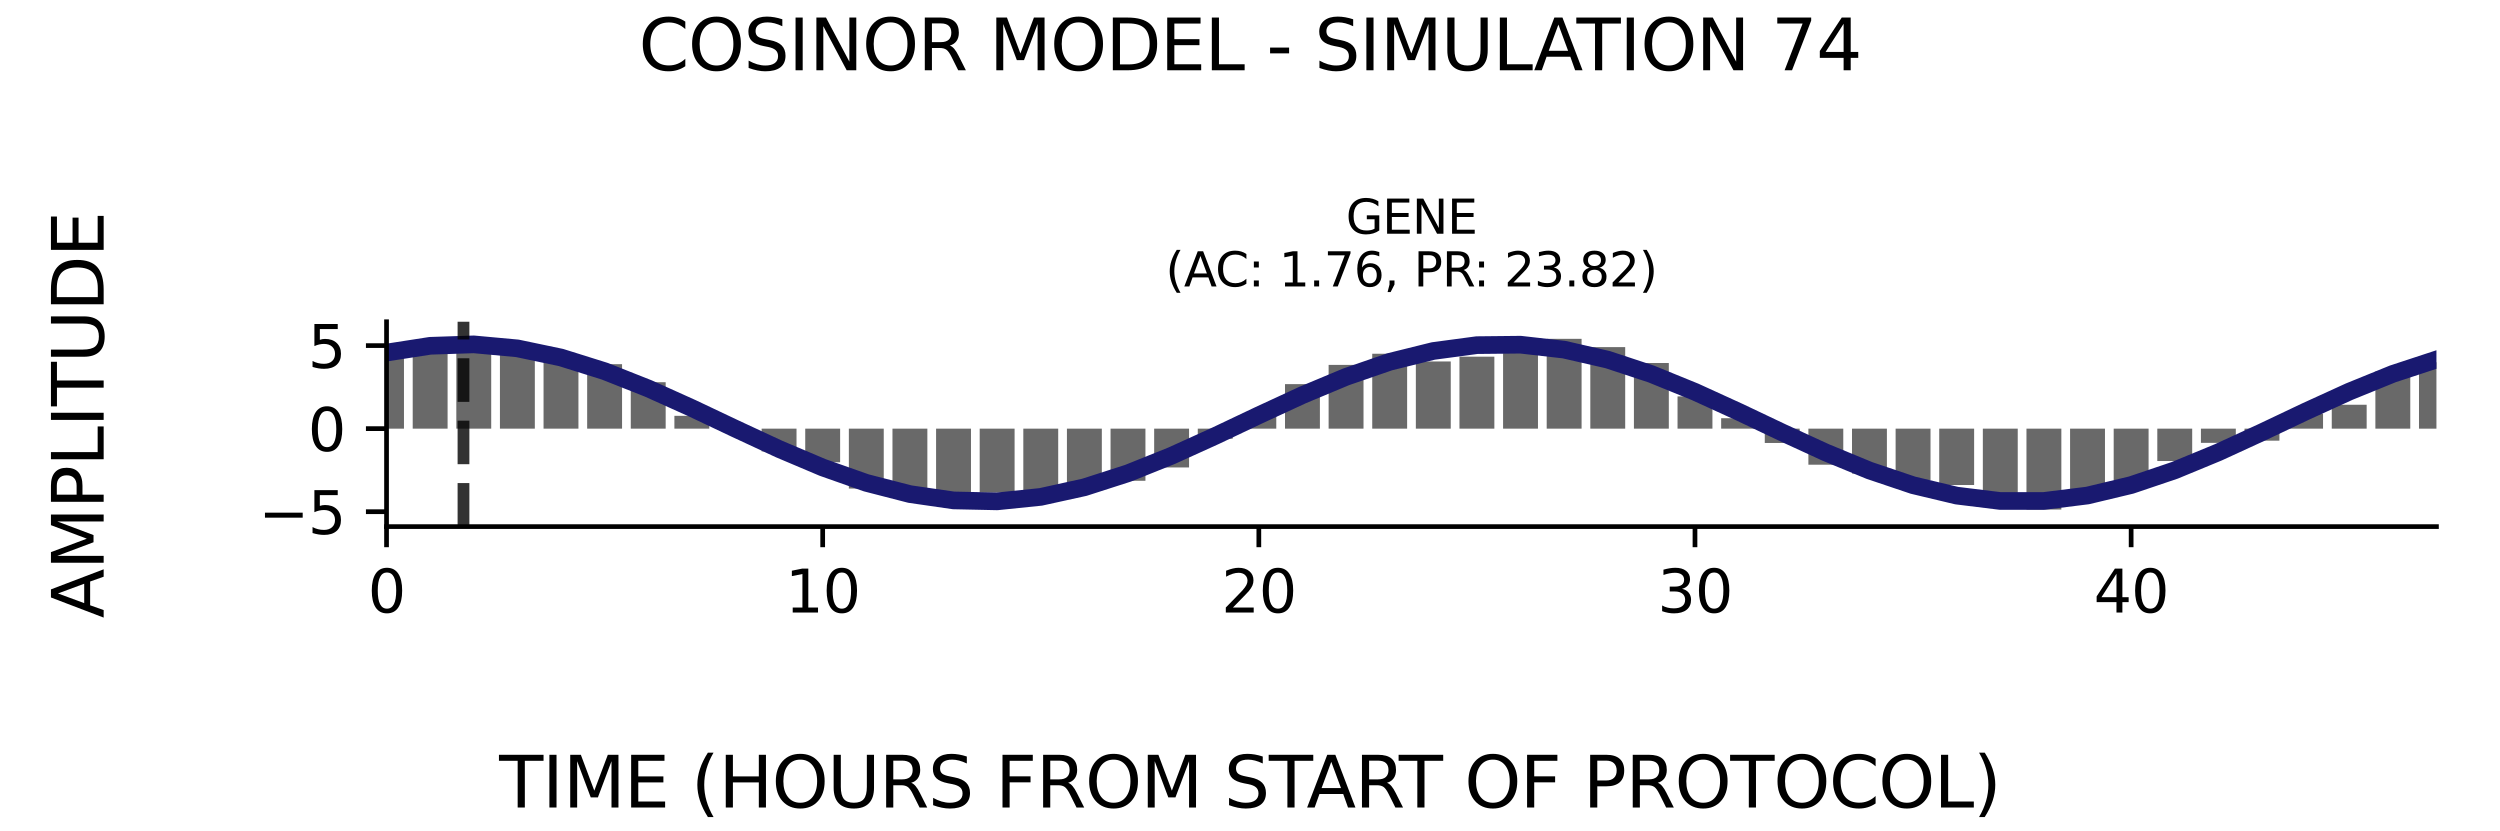 <?xml version="1.0" encoding="utf-8" standalone="no"?>
<!DOCTYPE svg PUBLIC "-//W3C//DTD SVG 1.1//EN"
  "http://www.w3.org/Graphics/SVG/1.1/DTD/svg11.dtd">
<svg xmlns:xlink="http://www.w3.org/1999/xlink" width="424.8pt" height="141.12pt" viewBox="0 0 424.8 141.12" xmlns="http://www.w3.org/2000/svg" version="1.1">
 <defs>
  <style type="text/css">*{stroke-linejoin: round; stroke-linecap: butt}</style>
 </defs>
 <g id="figure_1">
  <g id="patch_1">
   <path d="M 0 141.12 
L 424.8 141.12 
L 424.8 0 
L 0 0 
z
" style="fill: #ffffff"/>
  </g>
  <g id="axes_1">
   <g id="patch_2">
    <path d="M 65.68 89.48 
L 414 89.48 
L 414 54.672 
L 65.68 54.672 
z
" style="fill: #ffffff"/>
   </g>
   <g id="patch_3">
    <path d="M 62.716 72.836 
L 68.644 72.836 
L 68.644 60.174 
L 62.716 60.174 
z
" clip-path="url(#p02cdfb0ad4)" style="fill: #696969"/>
   </g>
   <g id="patch_4">
    <path d="M 70.127 72.836 
L 76.055 72.836 
L 76.055 57.908 
L 70.127 57.908 
z
" clip-path="url(#p02cdfb0ad4)" style="fill: #696969"/>
   </g>
   <g id="patch_5">
    <path d="M 77.538 72.836 
L 83.467 72.836 
L 83.467 58.408 
L 77.538 58.408 
z
" clip-path="url(#p02cdfb0ad4)" style="fill: #696969"/>
   </g>
   <g id="patch_6">
    <path d="M 84.949 72.836 
L 90.878 72.836 
L 90.878 59.958 
L 84.949 59.958 
z
" clip-path="url(#p02cdfb0ad4)" style="fill: #696969"/>
   </g>
   <g id="patch_7">
    <path d="M 92.36 72.836 
L 98.289 72.836 
L 98.289 61.149 
L 92.36 61.149 
z
" clip-path="url(#p02cdfb0ad4)" style="fill: #696969"/>
   </g>
   <g id="patch_8">
    <path d="M 99.771 72.836 
L 105.7 72.836 
L 105.7 61.881 
L 99.771 61.881 
z
" clip-path="url(#p02cdfb0ad4)" style="fill: #696969"/>
   </g>
   <g id="patch_9">
    <path d="M 107.182 72.836 
L 113.111 72.836 
L 113.111 64.945 
L 107.182 64.945 
z
" clip-path="url(#p02cdfb0ad4)" style="fill: #696969"/>
   </g>
   <g id="patch_10">
    <path d="M 114.593 72.836 
L 120.522 72.836 
L 120.522 70.657 
L 114.593 70.657 
z
" clip-path="url(#p02cdfb0ad4)" style="fill: #696969"/>
   </g>
   <g id="patch_11">
    <path d="M 122.004 72.836 
L 127.933 72.836 
L 127.933 72.707 
L 122.004 72.707 
z
" clip-path="url(#p02cdfb0ad4)" style="fill: #696969"/>
   </g>
   <g id="patch_12">
    <path d="M 129.415 72.836 
L 135.344 72.836 
L 135.344 76.704 
L 129.415 76.704 
z
" clip-path="url(#p02cdfb0ad4)" style="fill: #696969"/>
   </g>
   <g id="patch_13">
    <path d="M 136.826 72.836 
L 142.755 72.836 
L 142.755 78.549 
L 136.826 78.549 
z
" clip-path="url(#p02cdfb0ad4)" style="fill: #696969"/>
   </g>
   <g id="patch_14">
    <path d="M 144.237 72.836 
L 150.166 72.836 
L 150.166 83.016 
L 144.237 83.016 
z
" clip-path="url(#p02cdfb0ad4)" style="fill: #696969"/>
   </g>
   <g id="patch_15">
    <path d="M 151.648 72.836 
L 157.577 72.836 
L 157.577 83.537 
L 151.648 83.537 
z
" clip-path="url(#p02cdfb0ad4)" style="fill: #696969"/>
   </g>
   <g id="patch_16">
    <path d="M 159.059 72.836 
L 164.988 72.836 
L 164.988 85.378 
L 159.059 85.378 
z
" clip-path="url(#p02cdfb0ad4)" style="fill: #696969"/>
   </g>
   <g id="patch_17">
    <path d="M 166.47 72.836 
L 172.399 72.836 
L 172.399 83.699 
L 166.47 83.699 
z
" clip-path="url(#p02cdfb0ad4)" style="fill: #696969"/>
   </g>
   <g id="patch_18">
    <path d="M 173.882 72.836 
L 179.81 72.836 
L 179.81 83.467 
L 173.882 83.467 
z
" clip-path="url(#p02cdfb0ad4)" style="fill: #696969"/>
   </g>
   <g id="patch_19">
    <path d="M 181.293 72.836 
L 187.221 72.836 
L 187.221 82.301 
L 181.293 82.301 
z
" clip-path="url(#p02cdfb0ad4)" style="fill: #696969"/>
   </g>
   <g id="patch_20">
    <path d="M 188.704 72.836 
L 194.633 72.836 
L 194.633 81.694 
L 188.704 81.694 
z
" clip-path="url(#p02cdfb0ad4)" style="fill: #696969"/>
   </g>
   <g id="patch_21">
    <path d="M 196.115 72.836 
L 202.044 72.836 
L 202.044 79.429 
L 196.115 79.429 
z
" clip-path="url(#p02cdfb0ad4)" style="fill: #696969"/>
   </g>
   <g id="patch_22">
    <path d="M 203.526 72.836 
L 209.455 72.836 
L 209.455 74.555 
L 203.526 74.555 
z
" clip-path="url(#p02cdfb0ad4)" style="fill: #696969"/>
   </g>
   <g id="patch_23">
    <path d="M 210.937 72.836 
L 216.866 72.836 
L 216.866 70.574 
L 210.937 70.574 
z
" clip-path="url(#p02cdfb0ad4)" style="fill: #696969"/>
   </g>
   <g id="patch_24">
    <path d="M 218.348 72.836 
L 224.277 72.836 
L 224.277 65.272 
L 218.348 65.272 
z
" clip-path="url(#p02cdfb0ad4)" style="fill: #696969"/>
   </g>
   <g id="patch_25">
    <path d="M 225.759 72.836 
L 231.688 72.836 
L 231.688 62.003 
L 225.759 62.003 
z
" clip-path="url(#p02cdfb0ad4)" style="fill: #696969"/>
   </g>
   <g id="patch_26">
    <path d="M 233.17 72.836 
L 239.099 72.836 
L 239.099 60.107 
L 233.17 60.107 
z
" clip-path="url(#p02cdfb0ad4)" style="fill: #696969"/>
   </g>
   <g id="patch_27">
    <path d="M 240.581 72.836 
L 246.51 72.836 
L 246.51 61.42 
L 240.581 61.42 
z
" clip-path="url(#p02cdfb0ad4)" style="fill: #696969"/>
   </g>
   <g id="patch_28">
    <path d="M 247.992 72.836 
L 253.921 72.836 
L 253.921 60.606 
L 247.992 60.606 
z
" clip-path="url(#p02cdfb0ad4)" style="fill: #696969"/>
   </g>
   <g id="patch_29">
    <path d="M 255.403 72.836 
L 261.332 72.836 
L 261.332 59.713 
L 255.403 59.713 
z
" clip-path="url(#p02cdfb0ad4)" style="fill: #696969"/>
   </g>
   <g id="patch_30">
    <path d="M 262.814 72.836 
L 268.743 72.836 
L 268.743 57.573 
L 262.814 57.573 
z
" clip-path="url(#p02cdfb0ad4)" style="fill: #696969"/>
   </g>
   <g id="patch_31">
    <path d="M 270.225 72.836 
L 276.154 72.836 
L 276.154 58.982 
L 270.225 58.982 
z
" clip-path="url(#p02cdfb0ad4)" style="fill: #696969"/>
   </g>
   <g id="patch_32">
    <path d="M 277.636 72.836 
L 283.565 72.836 
L 283.565 61.682 
L 277.636 61.682 
z
" clip-path="url(#p02cdfb0ad4)" style="fill: #696969"/>
   </g>
   <g id="patch_33">
    <path d="M 285.047 72.836 
L 290.976 72.836 
L 290.976 67.356 
L 285.047 67.356 
z
" clip-path="url(#p02cdfb0ad4)" style="fill: #696969"/>
   </g>
   <g id="patch_34">
    <path d="M 292.459 72.836 
L 298.387 72.836 
L 298.387 71.063 
L 292.459 71.063 
z
" clip-path="url(#p02cdfb0ad4)" style="fill: #696969"/>
   </g>
   <g id="patch_35">
    <path d="M 299.87 72.836 
L 305.798 72.836 
L 305.798 75.27 
L 299.87 75.27 
z
" clip-path="url(#p02cdfb0ad4)" style="fill: #696969"/>
   </g>
   <g id="patch_36">
    <path d="M 307.281 72.836 
L 313.21 72.836 
L 313.21 78.963 
L 307.281 78.963 
z
" clip-path="url(#p02cdfb0ad4)" style="fill: #696969"/>
   </g>
   <g id="patch_37">
    <path d="M 314.692 72.836 
L 320.621 72.836 
L 320.621 80.463 
L 314.692 80.463 
z
" clip-path="url(#p02cdfb0ad4)" style="fill: #696969"/>
   </g>
   <g id="patch_38">
    <path d="M 322.103 72.836 
L 328.032 72.836 
L 328.032 81.576 
L 322.103 81.576 
z
" clip-path="url(#p02cdfb0ad4)" style="fill: #696969"/>
   </g>
   <g id="patch_39">
    <path d="M 329.514 72.836 
L 335.443 72.836 
L 335.443 82.414 
L 329.514 82.414 
z
" clip-path="url(#p02cdfb0ad4)" style="fill: #696969"/>
   </g>
   <g id="patch_40">
    <path d="M 336.925 72.836 
L 342.854 72.836 
L 342.854 85.17 
L 336.925 85.17 
z
" clip-path="url(#p02cdfb0ad4)" style="fill: #696969"/>
   </g>
   <g id="patch_41">
    <path d="M 344.336 72.836 
L 350.265 72.836 
L 350.265 86.579 
L 344.336 86.579 
z
" clip-path="url(#p02cdfb0ad4)" style="fill: #696969"/>
   </g>
   <g id="patch_42">
    <path d="M 351.747 72.836 
L 357.676 72.836 
L 357.676 84.581 
L 351.747 84.581 
z
" clip-path="url(#p02cdfb0ad4)" style="fill: #696969"/>
   </g>
   <g id="patch_43">
    <path d="M 359.158 72.836 
L 365.087 72.836 
L 365.087 81.681 
L 359.158 81.681 
z
" clip-path="url(#p02cdfb0ad4)" style="fill: #696969"/>
   </g>
   <g id="patch_44">
    <path d="M 366.569 72.836 
L 372.498 72.836 
L 372.498 78.338 
L 366.569 78.338 
z
" clip-path="url(#p02cdfb0ad4)" style="fill: #696969"/>
   </g>
   <g id="patch_45">
    <path d="M 373.98 72.836 
L 379.909 72.836 
L 379.909 75.249 
L 373.98 75.249 
z
" clip-path="url(#p02cdfb0ad4)" style="fill: #696969"/>
   </g>
   <g id="patch_46">
    <path d="M 381.391 72.836 
L 387.32 72.836 
L 387.32 74.878 
L 381.391 74.878 
z
" clip-path="url(#p02cdfb0ad4)" style="fill: #696969"/>
   </g>
   <g id="patch_47">
    <path d="M 388.802 72.836 
L 394.731 72.836 
L 394.731 70.294 
L 388.802 70.294 
z
" clip-path="url(#p02cdfb0ad4)" style="fill: #696969"/>
   </g>
   <g id="patch_48">
    <path d="M 396.213 72.836 
L 402.142 72.836 
L 402.142 68.775 
L 396.213 68.775 
z
" clip-path="url(#p02cdfb0ad4)" style="fill: #696969"/>
   </g>
   <g id="patch_49">
    <path d="M 403.625 72.836 
L 409.553 72.836 
L 409.553 63.111 
L 403.625 63.111 
z
" clip-path="url(#p02cdfb0ad4)" style="fill: #696969"/>
   </g>
   <g id="patch_50">
    <path d="M 411.036 72.836 
L 416.964 72.836 
L 416.964 61.554 
L 411.036 61.554 
z
" clip-path="url(#p02cdfb0ad4)" style="fill: #696969"/>
   </g>
   <g id="matplotlib.axis_1">
    <g id="xtick_1">
     <g id="line2d_1">
      <defs>
       <path id="me387a67eff" d="M 0 0 
L 0 3.5 
" style="stroke: #000000; stroke-width: 0.8"/>
      </defs>
      <g>
       <use xlink:href="#me387a67eff" x="65.68" y="89.48" style="stroke: #000000; stroke-width: 0.8"/>
      </g>
     </g>
     <g id="text_1">
      <!-- 0 -->
      <g transform="translate(62.499 104.078) scale(0.1 -0.1)">
       <defs>
        <path id="DejaVuSans-30" d="M 2034 4250 
Q 1547 4250 1301 3770 
Q 1056 3291 1056 2328 
Q 1056 1369 1301 889 
Q 1547 409 2034 409 
Q 2525 409 2770 889 
Q 3016 1369 3016 2328 
Q 3016 3291 2770 3770 
Q 2525 4250 2034 4250 
z
M 2034 4750 
Q 2819 4750 3233 4129 
Q 3647 3509 3647 2328 
Q 3647 1150 3233 529 
Q 2819 -91 2034 -91 
Q 1250 -91 836 529 
Q 422 1150 422 2328 
Q 422 3509 836 4129 
Q 1250 4750 2034 4750 
z
" transform="scale(0.016)"/>
       </defs>
       <use xlink:href="#DejaVuSans-30"/>
      </g>
     </g>
    </g>
    <g id="xtick_2">
     <g id="line2d_2">
      <g>
       <use xlink:href="#me387a67eff" x="139.791" y="89.48" style="stroke: #000000; stroke-width: 0.8"/>
      </g>
     </g>
     <g id="text_2">
      <!-- 10 -->
      <g transform="translate(133.428 104.078) scale(0.1 -0.1)">
       <defs>
        <path id="DejaVuSans-31" d="M 794 531 
L 1825 531 
L 1825 4091 
L 703 3866 
L 703 4441 
L 1819 4666 
L 2450 4666 
L 2450 531 
L 3481 531 
L 3481 0 
L 794 0 
L 794 531 
z
" transform="scale(0.016)"/>
       </defs>
       <use xlink:href="#DejaVuSans-31"/>
       <use xlink:href="#DejaVuSans-30" x="63.623"/>
      </g>
     </g>
    </g>
    <g id="xtick_3">
     <g id="line2d_3">
      <g>
       <use xlink:href="#me387a67eff" x="213.901" y="89.48" style="stroke: #000000; stroke-width: 0.8"/>
      </g>
     </g>
     <g id="text_3">
      <!-- 20 -->
      <g transform="translate(207.539 104.078) scale(0.1 -0.1)">
       <defs>
        <path id="DejaVuSans-32" d="M 1228 531 
L 3431 531 
L 3431 0 
L 469 0 
L 469 531 
Q 828 903 1448 1529 
Q 2069 2156 2228 2338 
Q 2531 2678 2651 2914 
Q 2772 3150 2772 3378 
Q 2772 3750 2511 3984 
Q 2250 4219 1831 4219 
Q 1534 4219 1204 4116 
Q 875 4013 500 3803 
L 500 4441 
Q 881 4594 1212 4672 
Q 1544 4750 1819 4750 
Q 2544 4750 2975 4387 
Q 3406 4025 3406 3419 
Q 3406 3131 3298 2873 
Q 3191 2616 2906 2266 
Q 2828 2175 2409 1742 
Q 1991 1309 1228 531 
z
" transform="scale(0.016)"/>
       </defs>
       <use xlink:href="#DejaVuSans-32"/>
       <use xlink:href="#DejaVuSans-30" x="63.623"/>
      </g>
     </g>
    </g>
    <g id="xtick_4">
     <g id="line2d_4">
      <g>
       <use xlink:href="#me387a67eff" x="288.012" y="89.48" style="stroke: #000000; stroke-width: 0.8"/>
      </g>
     </g>
     <g id="text_4">
      <!-- 30 -->
      <g transform="translate(281.649 104.078) scale(0.1 -0.1)">
       <defs>
        <path id="DejaVuSans-33" d="M 2597 2516 
Q 3050 2419 3304 2112 
Q 3559 1806 3559 1356 
Q 3559 666 3084 287 
Q 2609 -91 1734 -91 
Q 1441 -91 1130 -33 
Q 819 25 488 141 
L 488 750 
Q 750 597 1062 519 
Q 1375 441 1716 441 
Q 2309 441 2620 675 
Q 2931 909 2931 1356 
Q 2931 1769 2642 2001 
Q 2353 2234 1838 2234 
L 1294 2234 
L 1294 2753 
L 1863 2753 
Q 2328 2753 2575 2939 
Q 2822 3125 2822 3475 
Q 2822 3834 2567 4026 
Q 2313 4219 1838 4219 
Q 1578 4219 1281 4162 
Q 984 4106 628 3988 
L 628 4550 
Q 988 4650 1302 4700 
Q 1616 4750 1894 4750 
Q 2613 4750 3031 4423 
Q 3450 4097 3450 3541 
Q 3450 3153 3228 2886 
Q 3006 2619 2597 2516 
z
" transform="scale(0.016)"/>
       </defs>
       <use xlink:href="#DejaVuSans-33"/>
       <use xlink:href="#DejaVuSans-30" x="63.623"/>
      </g>
     </g>
    </g>
    <g id="xtick_5">
     <g id="line2d_5">
      <g>
       <use xlink:href="#me387a67eff" x="362.123" y="89.48" style="stroke: #000000; stroke-width: 0.8"/>
      </g>
     </g>
     <g id="text_5">
      <!-- 40 -->
      <g transform="translate(355.76 104.078) scale(0.1 -0.1)">
       <defs>
        <path id="DejaVuSans-34" d="M 2419 4116 
L 825 1625 
L 2419 1625 
L 2419 4116 
z
M 2253 4666 
L 3047 4666 
L 3047 1625 
L 3713 1625 
L 3713 1100 
L 3047 1100 
L 3047 0 
L 2419 0 
L 2419 1100 
L 313 1100 
L 313 1709 
L 2253 4666 
z
" transform="scale(0.016)"/>
       </defs>
       <use xlink:href="#DejaVuSans-34"/>
       <use xlink:href="#DejaVuSans-30" x="63.623"/>
      </g>
     </g>
    </g>
   </g>
   <g id="matplotlib.axis_2">
    <g id="ytick_1">
     <g id="line2d_6">
      <defs>
       <path id="m998b625353" d="M 0 0 
L -3.5 0 
" style="stroke: #000000; stroke-width: 0.8"/>
      </defs>
      <g>
       <use xlink:href="#m998b625353" x="65.68" y="86.948" style="stroke: #000000; stroke-width: 0.8"/>
      </g>
     </g>
     <g id="text_6">
      <!-- −5 -->
      <g transform="translate(43.938 90.747) scale(0.1 -0.1)">
       <defs>
        <path id="DejaVuSans-2212" d="M 678 2272 
L 4684 2272 
L 4684 1741 
L 678 1741 
L 678 2272 
z
" transform="scale(0.016)"/>
        <path id="DejaVuSans-35" d="M 691 4666 
L 3169 4666 
L 3169 4134 
L 1269 4134 
L 1269 2991 
Q 1406 3038 1543 3061 
Q 1681 3084 1819 3084 
Q 2600 3084 3056 2656 
Q 3513 2228 3513 1497 
Q 3513 744 3044 326 
Q 2575 -91 1722 -91 
Q 1428 -91 1123 -41 
Q 819 9 494 109 
L 494 744 
Q 775 591 1075 516 
Q 1375 441 1709 441 
Q 2250 441 2565 725 
Q 2881 1009 2881 1497 
Q 2881 1984 2565 2268 
Q 2250 2553 1709 2553 
Q 1456 2553 1204 2497 
Q 953 2441 691 2322 
L 691 4666 
z
" transform="scale(0.016)"/>
       </defs>
       <use xlink:href="#DejaVuSans-2212"/>
       <use xlink:href="#DejaVuSans-35" x="83.789"/>
      </g>
     </g>
    </g>
    <g id="ytick_2">
     <g id="line2d_7">
      <g>
       <use xlink:href="#m998b625353" x="65.68" y="72.836" style="stroke: #000000; stroke-width: 0.8"/>
      </g>
     </g>
     <g id="text_7">
      <!-- 0 -->
      <g transform="translate(52.318 76.635) scale(0.1 -0.1)">
       <use xlink:href="#DejaVuSans-30"/>
      </g>
     </g>
    </g>
    <g id="ytick_3">
     <g id="line2d_8">
      <g>
       <use xlink:href="#m998b625353" x="65.68" y="58.725" style="stroke: #000000; stroke-width: 0.8"/>
      </g>
     </g>
     <g id="text_8">
      <!-- 5 -->
      <g transform="translate(52.318 62.524) scale(0.1 -0.1)">
       <use xlink:href="#DejaVuSans-35"/>
      </g>
     </g>
    </g>
   </g>
   <g id="line2d_9">
    <path d="M 65.68 59.911 
L 73.091 58.759 
L 80.502 58.514 
L 87.913 59.193 
L 95.324 60.747 
L 102.735 63.071 
L 110.146 66.004 
L 117.557 69.341 
L 124.969 72.853 
L 132.38 76.297 
L 139.791 79.434 
L 147.202 82.048 
L 154.613 83.957 
L 162.024 85.029 
L 169.435 85.191 
L 176.846 84.431 
L 184.257 82.801 
L 191.668 80.416 
L 199.079 77.438 
L 206.49 74.075 
L 213.901 70.559 
L 221.312 67.133 
L 228.723 64.035 
L 236.134 61.478 
L 243.546 59.64 
L 250.957 58.647 
L 258.368 58.569 
L 265.779 59.41 
L 273.19 61.113 
L 280.601 63.56 
L 288.012 66.581 
L 295.423 69.967 
L 302.834 73.485 
L 310.245 76.891 
L 317.656 79.949 
L 325.067 82.448 
L 332.478 84.214 
L 339.889 85.127 
L 347.3 85.121 
L 354.711 84.199 
L 362.123 82.424 
L 369.534 79.918 
L 376.945 76.855 
L 384.356 73.446 
L 391.767 69.929 
L 399.178 66.545 
L 406.589 63.529 
L 414 61.09 
" clip-path="url(#p02cdfb0ad4)" style="fill: none; stroke: #191970; stroke-width: 3; stroke-linecap: square"/>
   </g>
   <g id="line2d_10">
    <path d="M 78.756 89.48 
L 78.756 54.672 
" clip-path="url(#p02cdfb0ad4)" style="fill: none; stroke-dasharray: 7.4,3.2; stroke-dashoffset: 0; stroke: #000000; stroke-opacity: 0.8; stroke-width: 2"/>
   </g>
   <g id="patch_51">
    <path d="M 65.68 89.48 
L 65.68 54.672 
" style="fill: none; stroke: #000000; stroke-width: 0.8; stroke-linejoin: miter; stroke-linecap: square"/>
   </g>
   <g id="patch_52">
    <path d="M 65.68 89.48 
L 414 89.48 
" style="fill: none; stroke: #000000; stroke-width: 0.8; stroke-linejoin: miter; stroke-linecap: square"/>
   </g>
   <g id="text_9">
    <!-- GENE -->
    <g transform="translate(228.693 39.714) scale(0.08 -0.08)">
     <defs>
      <path id="DejaVuSans-47" d="M 3809 666 
L 3809 1919 
L 2778 1919 
L 2778 2438 
L 4434 2438 
L 4434 434 
Q 4069 175 3628 42 
Q 3188 -91 2688 -91 
Q 1594 -91 976 548 
Q 359 1188 359 2328 
Q 359 3472 976 4111 
Q 1594 4750 2688 4750 
Q 3144 4750 3555 4637 
Q 3966 4525 4313 4306 
L 4313 3634 
Q 3963 3931 3569 4081 
Q 3175 4231 2741 4231 
Q 1884 4231 1454 3753 
Q 1025 3275 1025 2328 
Q 1025 1384 1454 906 
Q 1884 428 2741 428 
Q 3075 428 3337 486 
Q 3600 544 3809 666 
z
" transform="scale(0.016)"/>
      <path id="DejaVuSans-45" d="M 628 4666 
L 3578 4666 
L 3578 4134 
L 1259 4134 
L 1259 2753 
L 3481 2753 
L 3481 2222 
L 1259 2222 
L 1259 531 
L 3634 531 
L 3634 0 
L 628 0 
L 628 4666 
z
" transform="scale(0.016)"/>
      <path id="DejaVuSans-4e" d="M 628 4666 
L 1478 4666 
L 3547 763 
L 3547 4666 
L 4159 4666 
L 4159 0 
L 3309 0 
L 1241 3903 
L 1241 0 
L 628 0 
L 628 4666 
z
" transform="scale(0.016)"/>
     </defs>
     <use xlink:href="#DejaVuSans-47"/>
     <use xlink:href="#DejaVuSans-45" x="77.49"/>
     <use xlink:href="#DejaVuSans-4e" x="140.674"/>
     <use xlink:href="#DejaVuSans-45" x="215.479"/>
    </g>
    <!-- (AC: 1.76, PR: 23.82) -->
    <g transform="translate(198.056 48.672) scale(0.08 -0.08)">
     <defs>
      <path id="DejaVuSans-28" d="M 1984 4856 
Q 1566 4138 1362 3434 
Q 1159 2731 1159 2009 
Q 1159 1288 1364 580 
Q 1569 -128 1984 -844 
L 1484 -844 
Q 1016 -109 783 600 
Q 550 1309 550 2009 
Q 550 2706 781 3412 
Q 1013 4119 1484 4856 
L 1984 4856 
z
" transform="scale(0.016)"/>
      <path id="DejaVuSans-41" d="M 2188 4044 
L 1331 1722 
L 3047 1722 
L 2188 4044 
z
M 1831 4666 
L 2547 4666 
L 4325 0 
L 3669 0 
L 3244 1197 
L 1141 1197 
L 716 0 
L 50 0 
L 1831 4666 
z
" transform="scale(0.016)"/>
      <path id="DejaVuSans-43" d="M 4122 4306 
L 4122 3641 
Q 3803 3938 3442 4084 
Q 3081 4231 2675 4231 
Q 1875 4231 1450 3742 
Q 1025 3253 1025 2328 
Q 1025 1406 1450 917 
Q 1875 428 2675 428 
Q 3081 428 3442 575 
Q 3803 722 4122 1019 
L 4122 359 
Q 3791 134 3420 21 
Q 3050 -91 2638 -91 
Q 1578 -91 968 557 
Q 359 1206 359 2328 
Q 359 3453 968 4101 
Q 1578 4750 2638 4750 
Q 3056 4750 3426 4639 
Q 3797 4528 4122 4306 
z
" transform="scale(0.016)"/>
      <path id="DejaVuSans-3a" d="M 750 794 
L 1409 794 
L 1409 0 
L 750 0 
L 750 794 
z
M 750 3309 
L 1409 3309 
L 1409 2516 
L 750 2516 
L 750 3309 
z
" transform="scale(0.016)"/>
      <path id="DejaVuSans-20" transform="scale(0.016)"/>
      <path id="DejaVuSans-2e" d="M 684 794 
L 1344 794 
L 1344 0 
L 684 0 
L 684 794 
z
" transform="scale(0.016)"/>
      <path id="DejaVuSans-37" d="M 525 4666 
L 3525 4666 
L 3525 4397 
L 1831 0 
L 1172 0 
L 2766 4134 
L 525 4134 
L 525 4666 
z
" transform="scale(0.016)"/>
      <path id="DejaVuSans-36" d="M 2113 2584 
Q 1688 2584 1439 2293 
Q 1191 2003 1191 1497 
Q 1191 994 1439 701 
Q 1688 409 2113 409 
Q 2538 409 2786 701 
Q 3034 994 3034 1497 
Q 3034 2003 2786 2293 
Q 2538 2584 2113 2584 
z
M 3366 4563 
L 3366 3988 
Q 3128 4100 2886 4159 
Q 2644 4219 2406 4219 
Q 1781 4219 1451 3797 
Q 1122 3375 1075 2522 
Q 1259 2794 1537 2939 
Q 1816 3084 2150 3084 
Q 2853 3084 3261 2657 
Q 3669 2231 3669 1497 
Q 3669 778 3244 343 
Q 2819 -91 2113 -91 
Q 1303 -91 875 529 
Q 447 1150 447 2328 
Q 447 3434 972 4092 
Q 1497 4750 2381 4750 
Q 2619 4750 2861 4703 
Q 3103 4656 3366 4563 
z
" transform="scale(0.016)"/>
      <path id="DejaVuSans-2c" d="M 750 794 
L 1409 794 
L 1409 256 
L 897 -744 
L 494 -744 
L 750 256 
L 750 794 
z
" transform="scale(0.016)"/>
      <path id="DejaVuSans-50" d="M 1259 4147 
L 1259 2394 
L 2053 2394 
Q 2494 2394 2734 2622 
Q 2975 2850 2975 3272 
Q 2975 3691 2734 3919 
Q 2494 4147 2053 4147 
L 1259 4147 
z
M 628 4666 
L 2053 4666 
Q 2838 4666 3239 4311 
Q 3641 3956 3641 3272 
Q 3641 2581 3239 2228 
Q 2838 1875 2053 1875 
L 1259 1875 
L 1259 0 
L 628 0 
L 628 4666 
z
" transform="scale(0.016)"/>
      <path id="DejaVuSans-52" d="M 2841 2188 
Q 3044 2119 3236 1894 
Q 3428 1669 3622 1275 
L 4263 0 
L 3584 0 
L 2988 1197 
Q 2756 1666 2539 1819 
Q 2322 1972 1947 1972 
L 1259 1972 
L 1259 0 
L 628 0 
L 628 4666 
L 2053 4666 
Q 2853 4666 3247 4331 
Q 3641 3997 3641 3322 
Q 3641 2881 3436 2590 
Q 3231 2300 2841 2188 
z
M 1259 4147 
L 1259 2491 
L 2053 2491 
Q 2509 2491 2742 2702 
Q 2975 2913 2975 3322 
Q 2975 3731 2742 3939 
Q 2509 4147 2053 4147 
L 1259 4147 
z
" transform="scale(0.016)"/>
      <path id="DejaVuSans-38" d="M 2034 2216 
Q 1584 2216 1326 1975 
Q 1069 1734 1069 1313 
Q 1069 891 1326 650 
Q 1584 409 2034 409 
Q 2484 409 2743 651 
Q 3003 894 3003 1313 
Q 3003 1734 2745 1975 
Q 2488 2216 2034 2216 
z
M 1403 2484 
Q 997 2584 770 2862 
Q 544 3141 544 3541 
Q 544 4100 942 4425 
Q 1341 4750 2034 4750 
Q 2731 4750 3128 4425 
Q 3525 4100 3525 3541 
Q 3525 3141 3298 2862 
Q 3072 2584 2669 2484 
Q 3125 2378 3379 2068 
Q 3634 1759 3634 1313 
Q 3634 634 3220 271 
Q 2806 -91 2034 -91 
Q 1263 -91 848 271 
Q 434 634 434 1313 
Q 434 1759 690 2068 
Q 947 2378 1403 2484 
z
M 1172 3481 
Q 1172 3119 1398 2916 
Q 1625 2713 2034 2713 
Q 2441 2713 2670 2916 
Q 2900 3119 2900 3481 
Q 2900 3844 2670 4047 
Q 2441 4250 2034 4250 
Q 1625 4250 1398 4047 
Q 1172 3844 1172 3481 
z
" transform="scale(0.016)"/>
      <path id="DejaVuSans-29" d="M 513 4856 
L 1013 4856 
Q 1481 4119 1714 3412 
Q 1947 2706 1947 2009 
Q 1947 1309 1714 600 
Q 1481 -109 1013 -844 
L 513 -844 
Q 928 -128 1133 580 
Q 1338 1288 1338 2009 
Q 1338 2731 1133 3434 
Q 928 4138 513 4856 
z
" transform="scale(0.016)"/>
     </defs>
     <use xlink:href="#DejaVuSans-28"/>
     <use xlink:href="#DejaVuSans-41" x="39.014"/>
     <use xlink:href="#DejaVuSans-43" x="105.672"/>
     <use xlink:href="#DejaVuSans-3a" x="175.496"/>
     <use xlink:href="#DejaVuSans-20" x="209.188"/>
     <use xlink:href="#DejaVuSans-31" x="240.975"/>
     <use xlink:href="#DejaVuSans-2e" x="304.598"/>
     <use xlink:href="#DejaVuSans-37" x="336.385"/>
     <use xlink:href="#DejaVuSans-36" x="400.008"/>
     <use xlink:href="#DejaVuSans-2c" x="463.631"/>
     <use xlink:href="#DejaVuSans-20" x="495.418"/>
     <use xlink:href="#DejaVuSans-50" x="527.205"/>
     <use xlink:href="#DejaVuSans-52" x="587.508"/>
     <use xlink:href="#DejaVuSans-3a" x="653.865"/>
     <use xlink:href="#DejaVuSans-20" x="687.557"/>
     <use xlink:href="#DejaVuSans-32" x="719.344"/>
     <use xlink:href="#DejaVuSans-33" x="782.967"/>
     <use xlink:href="#DejaVuSans-2e" x="846.59"/>
     <use xlink:href="#DejaVuSans-38" x="878.377"/>
     <use xlink:href="#DejaVuSans-32" x="942"/>
     <use xlink:href="#DejaVuSans-29" x="1005.623"/>
    </g>
   </g>
  </g>
  <g id="text_10">
   <!-- COSINOR MODEL - SIMULATION 74 -->
   <g transform="translate(108.534 11.941) scale(0.12 -0.12)">
    <defs>
     <path id="DejaVuSans-4f" d="M 2522 4238 
Q 1834 4238 1429 3725 
Q 1025 3213 1025 2328 
Q 1025 1447 1429 934 
Q 1834 422 2522 422 
Q 3209 422 3611 934 
Q 4013 1447 4013 2328 
Q 4013 3213 3611 3725 
Q 3209 4238 2522 4238 
z
M 2522 4750 
Q 3503 4750 4090 4092 
Q 4678 3434 4678 2328 
Q 4678 1225 4090 567 
Q 3503 -91 2522 -91 
Q 1538 -91 948 565 
Q 359 1222 359 2328 
Q 359 3434 948 4092 
Q 1538 4750 2522 4750 
z
" transform="scale(0.016)"/>
     <path id="DejaVuSans-53" d="M 3425 4513 
L 3425 3897 
Q 3066 4069 2747 4153 
Q 2428 4238 2131 4238 
Q 1616 4238 1336 4038 
Q 1056 3838 1056 3469 
Q 1056 3159 1242 3001 
Q 1428 2844 1947 2747 
L 2328 2669 
Q 3034 2534 3370 2195 
Q 3706 1856 3706 1288 
Q 3706 609 3251 259 
Q 2797 -91 1919 -91 
Q 1588 -91 1214 -16 
Q 841 59 441 206 
L 441 856 
Q 825 641 1194 531 
Q 1563 422 1919 422 
Q 2459 422 2753 634 
Q 3047 847 3047 1241 
Q 3047 1584 2836 1778 
Q 2625 1972 2144 2069 
L 1759 2144 
Q 1053 2284 737 2584 
Q 422 2884 422 3419 
Q 422 4038 858 4394 
Q 1294 4750 2059 4750 
Q 2388 4750 2728 4690 
Q 3069 4631 3425 4513 
z
" transform="scale(0.016)"/>
     <path id="DejaVuSans-49" d="M 628 4666 
L 1259 4666 
L 1259 0 
L 628 0 
L 628 4666 
z
" transform="scale(0.016)"/>
     <path id="DejaVuSans-4d" d="M 628 4666 
L 1569 4666 
L 2759 1491 
L 3956 4666 
L 4897 4666 
L 4897 0 
L 4281 0 
L 4281 4097 
L 3078 897 
L 2444 897 
L 1241 4097 
L 1241 0 
L 628 0 
L 628 4666 
z
" transform="scale(0.016)"/>
     <path id="DejaVuSans-44" d="M 1259 4147 
L 1259 519 
L 2022 519 
Q 2988 519 3436 956 
Q 3884 1394 3884 2338 
Q 3884 3275 3436 3711 
Q 2988 4147 2022 4147 
L 1259 4147 
z
M 628 4666 
L 1925 4666 
Q 3281 4666 3915 4102 
Q 4550 3538 4550 2338 
Q 4550 1131 3912 565 
Q 3275 0 1925 0 
L 628 0 
L 628 4666 
z
" transform="scale(0.016)"/>
     <path id="DejaVuSans-4c" d="M 628 4666 
L 1259 4666 
L 1259 531 
L 3531 531 
L 3531 0 
L 628 0 
L 628 4666 
z
" transform="scale(0.016)"/>
     <path id="DejaVuSans-2d" d="M 313 2009 
L 1997 2009 
L 1997 1497 
L 313 1497 
L 313 2009 
z
" transform="scale(0.016)"/>
     <path id="DejaVuSans-55" d="M 556 4666 
L 1191 4666 
L 1191 1831 
Q 1191 1081 1462 751 
Q 1734 422 2344 422 
Q 2950 422 3222 751 
Q 3494 1081 3494 1831 
L 3494 4666 
L 4128 4666 
L 4128 1753 
Q 4128 841 3676 375 
Q 3225 -91 2344 -91 
Q 1459 -91 1007 375 
Q 556 841 556 1753 
L 556 4666 
z
" transform="scale(0.016)"/>
     <path id="DejaVuSans-54" d="M -19 4666 
L 3928 4666 
L 3928 4134 
L 2272 4134 
L 2272 0 
L 1638 0 
L 1638 4134 
L -19 4134 
L -19 4666 
z
" transform="scale(0.016)"/>
    </defs>
    <use xlink:href="#DejaVuSans-43"/>
    <use xlink:href="#DejaVuSans-4f" x="69.824"/>
    <use xlink:href="#DejaVuSans-53" x="148.535"/>
    <use xlink:href="#DejaVuSans-49" x="212.012"/>
    <use xlink:href="#DejaVuSans-4e" x="241.504"/>
    <use xlink:href="#DejaVuSans-4f" x="316.309"/>
    <use xlink:href="#DejaVuSans-52" x="395.02"/>
    <use xlink:href="#DejaVuSans-20" x="464.502"/>
    <use xlink:href="#DejaVuSans-4d" x="496.289"/>
    <use xlink:href="#DejaVuSans-4f" x="582.568"/>
    <use xlink:href="#DejaVuSans-44" x="661.279"/>
    <use xlink:href="#DejaVuSans-45" x="738.281"/>
    <use xlink:href="#DejaVuSans-4c" x="801.465"/>
    <use xlink:href="#DejaVuSans-20" x="857.178"/>
    <use xlink:href="#DejaVuSans-2d" x="888.965"/>
    <use xlink:href="#DejaVuSans-20" x="925.049"/>
    <use xlink:href="#DejaVuSans-53" x="956.836"/>
    <use xlink:href="#DejaVuSans-49" x="1020.312"/>
    <use xlink:href="#DejaVuSans-4d" x="1049.805"/>
    <use xlink:href="#DejaVuSans-55" x="1136.084"/>
    <use xlink:href="#DejaVuSans-4c" x="1209.277"/>
    <use xlink:href="#DejaVuSans-41" x="1267.24"/>
    <use xlink:href="#DejaVuSans-54" x="1327.898"/>
    <use xlink:href="#DejaVuSans-49" x="1388.982"/>
    <use xlink:href="#DejaVuSans-4f" x="1418.475"/>
    <use xlink:href="#DejaVuSans-4e" x="1497.186"/>
    <use xlink:href="#DejaVuSans-20" x="1571.99"/>
    <use xlink:href="#DejaVuSans-37" x="1603.777"/>
    <use xlink:href="#DejaVuSans-34" x="1667.4"/>
   </g>
  </g>
  <g id="text_11">
   <!-- TIME (HOURS FROM START OF PROTOCOL) -->
   <g transform="translate(84.817 137.213) scale(0.12 -0.12)">
    <defs>
     <path id="DejaVuSans-48" d="M 628 4666 
L 1259 4666 
L 1259 2753 
L 3553 2753 
L 3553 4666 
L 4184 4666 
L 4184 0 
L 3553 0 
L 3553 2222 
L 1259 2222 
L 1259 0 
L 628 0 
L 628 4666 
z
" transform="scale(0.016)"/>
     <path id="DejaVuSans-46" d="M 628 4666 
L 3309 4666 
L 3309 4134 
L 1259 4134 
L 1259 2759 
L 3109 2759 
L 3109 2228 
L 1259 2228 
L 1259 0 
L 628 0 
L 628 4666 
z
" transform="scale(0.016)"/>
    </defs>
    <use xlink:href="#DejaVuSans-54"/>
    <use xlink:href="#DejaVuSans-49" x="61.084"/>
    <use xlink:href="#DejaVuSans-4d" x="90.576"/>
    <use xlink:href="#DejaVuSans-45" x="176.855"/>
    <use xlink:href="#DejaVuSans-20" x="240.039"/>
    <use xlink:href="#DejaVuSans-28" x="271.826"/>
    <use xlink:href="#DejaVuSans-48" x="310.84"/>
    <use xlink:href="#DejaVuSans-4f" x="386.035"/>
    <use xlink:href="#DejaVuSans-55" x="464.746"/>
    <use xlink:href="#DejaVuSans-52" x="537.939"/>
    <use xlink:href="#DejaVuSans-53" x="607.422"/>
    <use xlink:href="#DejaVuSans-20" x="670.898"/>
    <use xlink:href="#DejaVuSans-46" x="702.686"/>
    <use xlink:href="#DejaVuSans-52" x="760.205"/>
    <use xlink:href="#DejaVuSans-4f" x="829.688"/>
    <use xlink:href="#DejaVuSans-4d" x="908.398"/>
    <use xlink:href="#DejaVuSans-20" x="994.678"/>
    <use xlink:href="#DejaVuSans-53" x="1026.465"/>
    <use xlink:href="#DejaVuSans-54" x="1089.941"/>
    <use xlink:href="#DejaVuSans-41" x="1143.275"/>
    <use xlink:href="#DejaVuSans-52" x="1211.684"/>
    <use xlink:href="#DejaVuSans-54" x="1273.916"/>
    <use xlink:href="#DejaVuSans-20" x="1335"/>
    <use xlink:href="#DejaVuSans-4f" x="1366.787"/>
    <use xlink:href="#DejaVuSans-46" x="1445.498"/>
    <use xlink:href="#DejaVuSans-20" x="1503.018"/>
    <use xlink:href="#DejaVuSans-50" x="1534.805"/>
    <use xlink:href="#DejaVuSans-52" x="1595.107"/>
    <use xlink:href="#DejaVuSans-4f" x="1664.59"/>
    <use xlink:href="#DejaVuSans-54" x="1743.301"/>
    <use xlink:href="#DejaVuSans-4f" x="1804.385"/>
    <use xlink:href="#DejaVuSans-43" x="1883.096"/>
    <use xlink:href="#DejaVuSans-4f" x="1952.92"/>
    <use xlink:href="#DejaVuSans-4c" x="2031.631"/>
    <use xlink:href="#DejaVuSans-29" x="2087.344"/>
   </g>
  </g>
  <g id="text_12">
   <!-- AMPLITUDE -->
   <g transform="translate(17.614 105.039) rotate(-90) scale(0.12 -0.12)">
    <use xlink:href="#DejaVuSans-41"/>
    <use xlink:href="#DejaVuSans-4d" x="68.408"/>
    <use xlink:href="#DejaVuSans-50" x="154.688"/>
    <use xlink:href="#DejaVuSans-4c" x="214.99"/>
    <use xlink:href="#DejaVuSans-49" x="270.703"/>
    <use xlink:href="#DejaVuSans-54" x="300.195"/>
    <use xlink:href="#DejaVuSans-55" x="361.279"/>
    <use xlink:href="#DejaVuSans-44" x="434.473"/>
    <use xlink:href="#DejaVuSans-45" x="511.475"/>
   </g>
  </g>
 </g>
 <defs>
  <clipPath id="p02cdfb0ad4">
   <rect x="65.68" y="54.672" width="348.32" height="34.808"/>
  </clipPath>
 </defs>
</svg>
